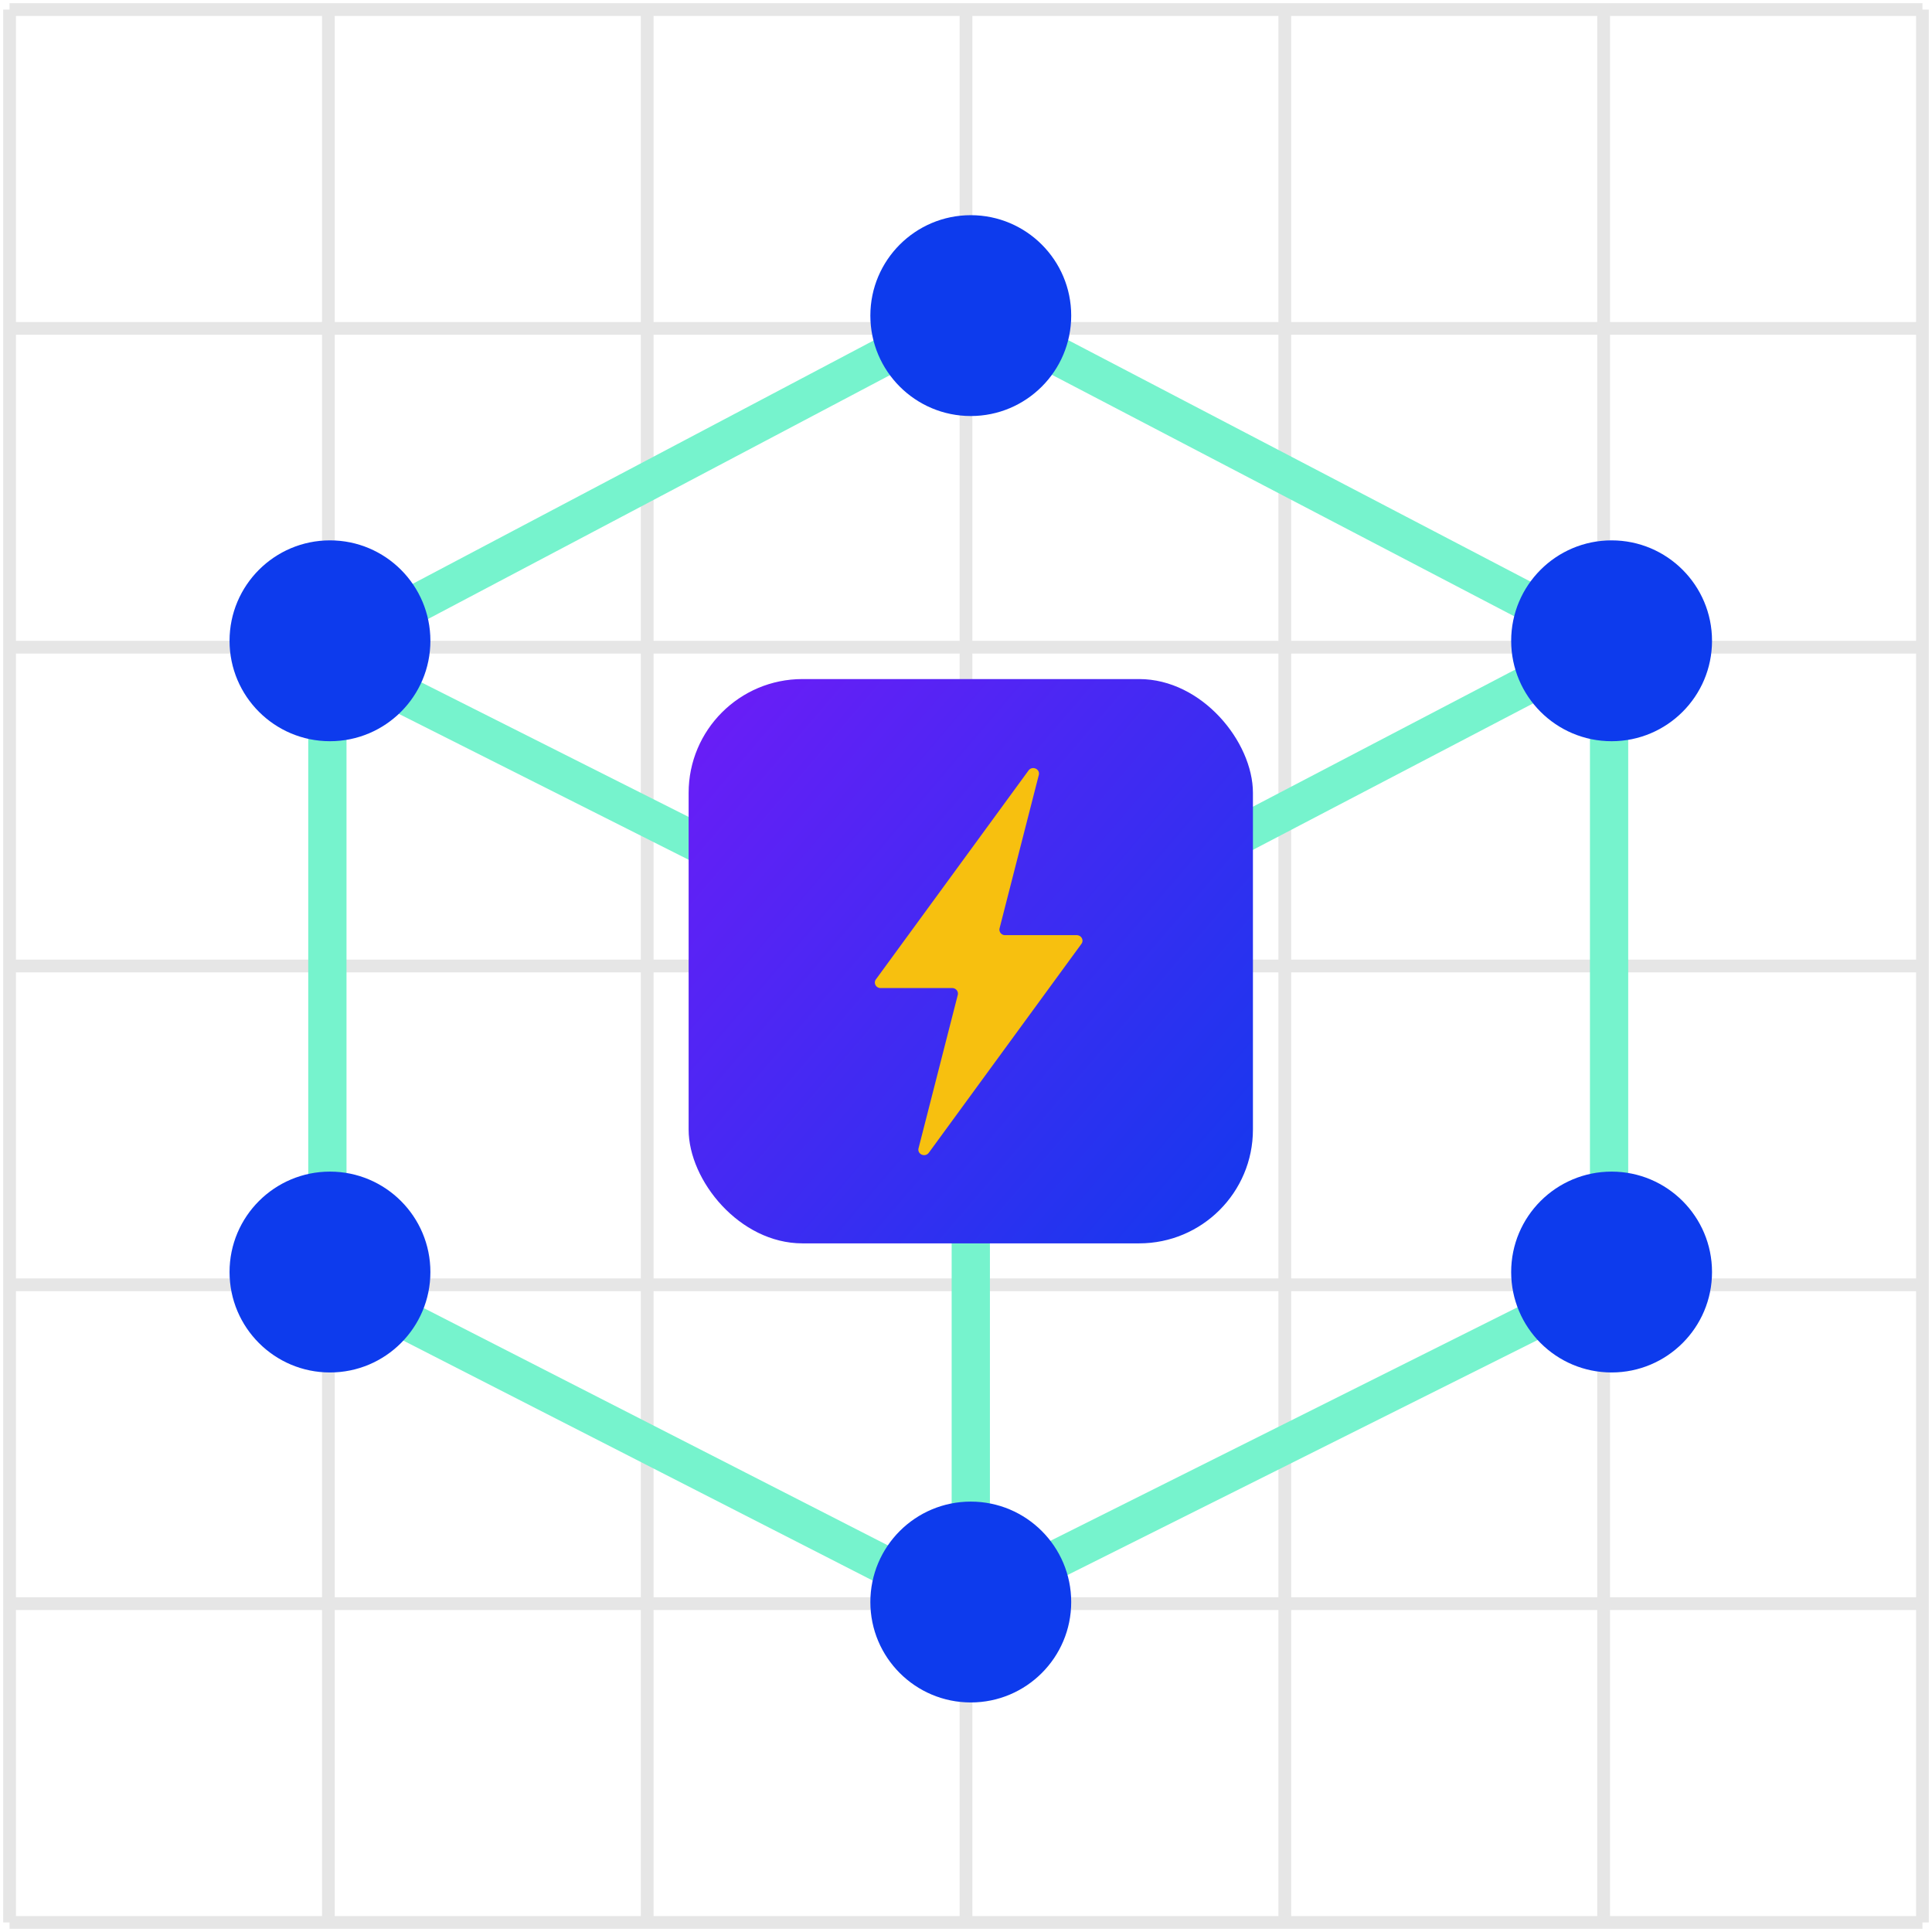 <svg fill="none" height="202" width="202" xmlns="http://www.w3.org/2000/svg" xmlns:xlink="http://www.w3.org/1999/xlink"><linearGradient id="a" gradientUnits="userSpaceOnUse" x1="137.195" x2="68.165" y1="129.869" y2="70.869"><stop offset="0" stop-color="#0d3bed"/><stop offset="1" stop-color="#711bf7"/></linearGradient><linearGradient id="b" gradientUnits="userSpaceOnUse" x1="-316.692" x2="-292.441" y1="-450.672" y2="-438.528"><stop offset="0" stop-color="#f7931a"/><stop offset="1" stop-color="#f7931a" stop-opacity="0"/></linearGradient><path d="m1 1h200m-200 33.333h200m-200 33.334h200m-200 33.333h200m-200 33.333h200m-200 33.334h200m-200 33.333h200m-200-200v200m33.333-200v200m33.334-200v200m33.333-200v200m33.333-200v200m33.334-200v200m33.333-200v200" opacity=".1" stroke="#000" stroke-width="1.333"/><path d="m100.5 101.999-67.272-33.864m1.001 66.363v-66.364m134.008 66.364v-66.364m-133.737 65.864 66.5 34m67.5-33.999-66 32.999m-1-134.5-67.5 35.636m67.5-35.636 67 35m-66 34 66-34.5m-67 34v66.5" stroke="#76f3cd" stroke-width="4"/><g fill="#0d3bed"><circle cx="168.5" cy="66.998" r="10.5"/><circle cx="34.5" cy="66.998" r="10.5"/><circle cx="34.5" cy="132.998" r="10.5"/><circle cx="168.5" cy="132.998" r="10.5"/><circle cx="101.5" cy="167.5" r="10.5"/><circle cx="101.5" cy="32.998" r="10.5"/></g><rect fill="url(#a)" height="59" rx="11.898" width="59" x="72" y="71"/><path d="m112.571 97.775h-7.481a.582.582 0 0 1 -.579-.719l4.101-16.03c.154-.627-.686-.992-1.076-.467l-15.953 21.836c-.284.388 0 .913.496.913h7.48c.39 0 .674.354.58.719l-4.101 16.029c-.154.628.685.993 1.075.468l15.954-21.836c.284-.377 0-.913-.496-.913z" fill="#f7c00f"/><path d="m112.571 97.775h-7.481a.582.582 0 0 1 -.579-.719l4.101-16.03c.154-.627-.686-.992-1.076-.467l-15.953 21.836c-.284.388 0 .913.496.913h7.48c.39 0 .674.354.58.719l-4.101 16.029c-.154.628.685.993 1.075.468l15.954-21.836c.284-.377 0-.913-.496-.913z" fill="url(#b)"/></svg>
